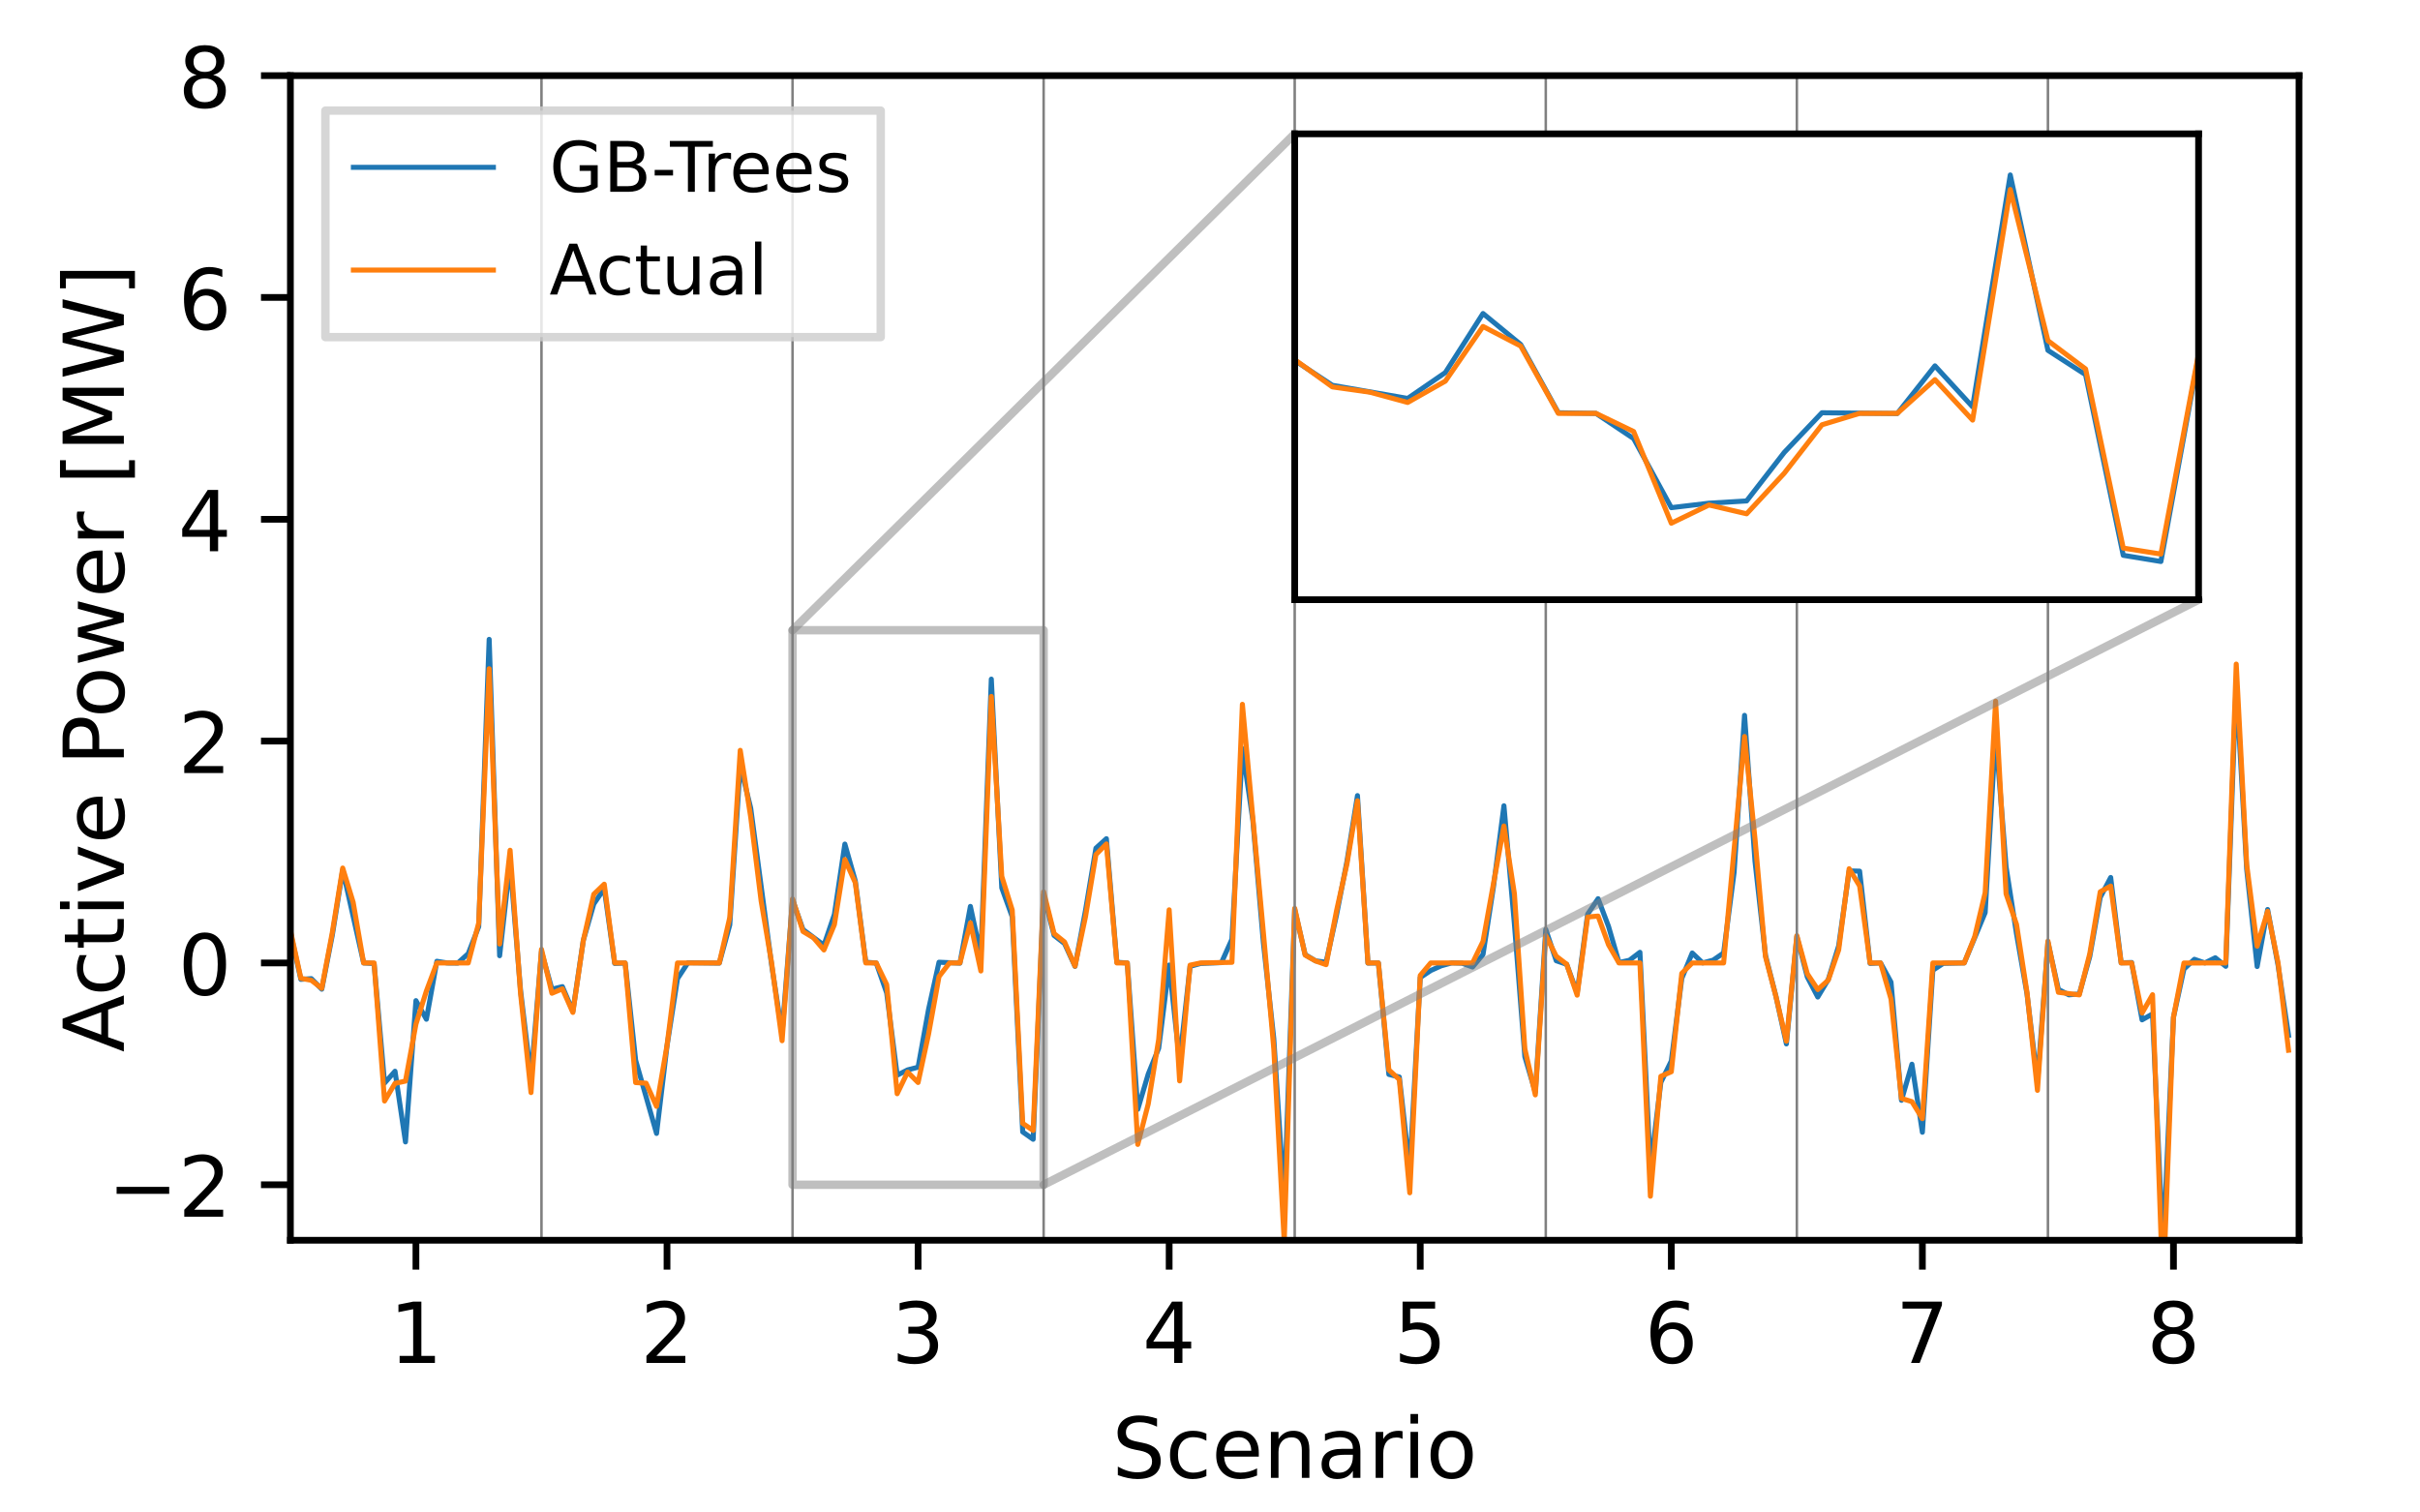 <?xml version="1.0" encoding="utf-8" standalone="no"?>
<!DOCTYPE svg PUBLIC "-//W3C//DTD SVG 1.1//EN"
  "http://www.w3.org/Graphics/SVG/1.1/DTD/svg11.dtd">
<!-- Created with matplotlib (https://matplotlib.org/) -->
<svg height="180pt" version="1.1" viewBox="0 0 288 180" width="288pt" xmlns="http://www.w3.org/2000/svg" xmlns:xlink="http://www.w3.org/1999/xlink">
 <defs>
  <style type="text/css">*{stroke-linecap:butt;stroke-linejoin:round;}</style>
 </defs>
 <g id="figure_1">
  <g id="patch_1">
   <path d="M 0 180 
L 288 180 
L 288 0 
L 0 0 
z
" style="fill:#ffffff;"/>
  </g>
  <g id="axes_1">
   <g id="patch_2">
    <path d="M 34.56 147.6 
L 273.6 147.6 
L 273.6 9 
L 34.56 9 
z
" style="fill:#ffffff;"/>
   </g>
   <g id="matplotlib.axis_1">
    <g id="xtick_1">
     <g id="line2d_1">
      <defs>
       <path d="M 0 0 
L 0 3.5 
" id="m80e295fca6" style="stroke:#000000;stroke-width:0.8;"/>
      </defs>
      <g>
       <use style="stroke:#000000;stroke-width:0.8;" x="49.5" xlink:href="#m80e295fca6" y="147.6"/>
      </g>
     </g>
     <g id="text_1">
      <!-- 1 -->
      <g transform="translate(46.319 162.198)scale(0.1 -0.1)">
       <defs>
        <path d="M 12.406 8.297 
L 28.516 8.297 
L 28.516 63.922 
L 10.984 60.406 
L 10.984 69.391 
L 28.422 72.906 
L 38.281 72.906 
L 38.281 8.297 
L 54.391 8.297 
L 54.391 0 
L 12.406 0 
z
" id="DejaVuSans-49"/>
       </defs>
       <use xlink:href="#DejaVuSans-49"/>
      </g>
     </g>
    </g>
    <g id="xtick_2">
     <g id="line2d_2">
      <g>
       <use style="stroke:#000000;stroke-width:0.8;" x="79.38" xlink:href="#m80e295fca6" y="147.6"/>
      </g>
     </g>
     <g id="text_2">
      <!-- 2 -->
      <g transform="translate(76.199 162.198)scale(0.1 -0.1)">
       <defs>
        <path d="M 19.188 8.297 
L 53.609 8.297 
L 53.609 0 
L 7.328 0 
L 7.328 8.297 
Q 12.938 14.109 22.625 23.891 
Q 32.328 33.688 34.812 36.531 
Q 39.547 41.844 41.422 45.531 
Q 43.312 49.219 43.312 52.781 
Q 43.312 58.594 39.234 62.25 
Q 35.156 65.922 28.609 65.922 
Q 23.969 65.922 18.812 64.312 
Q 13.672 62.703 7.812 59.422 
L 7.812 69.391 
Q 13.766 71.781 18.938 73 
Q 24.125 74.219 28.422 74.219 
Q 39.75 74.219 46.484 68.547 
Q 53.219 62.891 53.219 53.422 
Q 53.219 48.922 51.531 44.891 
Q 49.859 40.875 45.406 35.406 
Q 44.188 33.984 37.641 27.219 
Q 31.109 20.453 19.188 8.297 
z
" id="DejaVuSans-50"/>
       </defs>
       <use xlink:href="#DejaVuSans-50"/>
      </g>
     </g>
    </g>
    <g id="xtick_3">
     <g id="line2d_3">
      <g>
       <use style="stroke:#000000;stroke-width:0.8;" x="109.26" xlink:href="#m80e295fca6" y="147.6"/>
      </g>
     </g>
     <g id="text_3">
      <!-- 3 -->
      <g transform="translate(106.079 162.198)scale(0.1 -0.1)">
       <defs>
        <path d="M 40.578 39.312 
Q 47.656 37.797 51.625 33 
Q 55.609 28.219 55.609 21.188 
Q 55.609 10.406 48.188 4.484 
Q 40.766 -1.422 27.094 -1.422 
Q 22.516 -1.422 17.656 -0.516 
Q 12.797 0.391 7.625 2.203 
L 7.625 11.719 
Q 11.719 9.328 16.594 8.109 
Q 21.484 6.891 26.812 6.891 
Q 36.078 6.891 40.938 10.547 
Q 45.797 14.203 45.797 21.188 
Q 45.797 27.641 41.281 31.266 
Q 36.766 34.906 28.719 34.906 
L 20.219 34.906 
L 20.219 43.016 
L 29.109 43.016 
Q 36.375 43.016 40.234 45.922 
Q 44.094 48.828 44.094 54.297 
Q 44.094 59.906 40.109 62.906 
Q 36.141 65.922 28.719 65.922 
Q 24.656 65.922 20.016 65.031 
Q 15.375 64.156 9.812 62.312 
L 9.812 71.094 
Q 15.438 72.656 20.344 73.438 
Q 25.25 74.219 29.594 74.219 
Q 40.828 74.219 47.359 69.109 
Q 53.906 64.016 53.906 55.328 
Q 53.906 49.266 50.438 45.094 
Q 46.969 40.922 40.578 39.312 
z
" id="DejaVuSans-51"/>
       </defs>
       <use xlink:href="#DejaVuSans-51"/>
      </g>
     </g>
    </g>
    <g id="xtick_4">
     <g id="line2d_4">
      <g>
       <use style="stroke:#000000;stroke-width:0.8;" x="139.14" xlink:href="#m80e295fca6" y="147.6"/>
      </g>
     </g>
     <g id="text_4">
      <!-- 4 -->
      <g transform="translate(135.959 162.198)scale(0.1 -0.1)">
       <defs>
        <path d="M 37.797 64.312 
L 12.891 25.391 
L 37.797 25.391 
z
M 35.203 72.906 
L 47.609 72.906 
L 47.609 25.391 
L 58.016 25.391 
L 58.016 17.188 
L 47.609 17.188 
L 47.609 0 
L 37.797 0 
L 37.797 17.188 
L 4.891 17.188 
L 4.891 26.703 
z
" id="DejaVuSans-52"/>
       </defs>
       <use xlink:href="#DejaVuSans-52"/>
      </g>
     </g>
    </g>
    <g id="xtick_5">
     <g id="line2d_5">
      <g>
       <use style="stroke:#000000;stroke-width:0.8;" x="169.02" xlink:href="#m80e295fca6" y="147.6"/>
      </g>
     </g>
     <g id="text_5">
      <!-- 5 -->
      <g transform="translate(165.839 162.198)scale(0.1 -0.1)">
       <defs>
        <path d="M 10.797 72.906 
L 49.516 72.906 
L 49.516 64.594 
L 19.828 64.594 
L 19.828 46.734 
Q 21.969 47.469 24.109 47.828 
Q 26.266 48.188 28.422 48.188 
Q 40.625 48.188 47.75 41.5 
Q 54.891 34.812 54.891 23.391 
Q 54.891 11.625 47.562 5.094 
Q 40.234 -1.422 26.906 -1.422 
Q 22.312 -1.422 17.547 -0.641 
Q 12.797 0.141 7.719 1.703 
L 7.719 11.625 
Q 12.109 9.234 16.797 8.062 
Q 21.484 6.891 26.703 6.891 
Q 35.156 6.891 40.078 11.328 
Q 45.016 15.766 45.016 23.391 
Q 45.016 31 40.078 35.438 
Q 35.156 39.891 26.703 39.891 
Q 22.75 39.891 18.812 39.016 
Q 14.891 38.141 10.797 36.281 
z
" id="DejaVuSans-53"/>
       </defs>
       <use xlink:href="#DejaVuSans-53"/>
      </g>
     </g>
    </g>
    <g id="xtick_6">
     <g id="line2d_6">
      <g>
       <use style="stroke:#000000;stroke-width:0.8;" x="198.9" xlink:href="#m80e295fca6" y="147.6"/>
      </g>
     </g>
     <g id="text_6">
      <!-- 6 -->
      <g transform="translate(195.719 162.198)scale(0.1 -0.1)">
       <defs>
        <path d="M 33.016 40.375 
Q 26.375 40.375 22.484 35.828 
Q 18.609 31.297 18.609 23.391 
Q 18.609 15.531 22.484 10.953 
Q 26.375 6.391 33.016 6.391 
Q 39.656 6.391 43.531 10.953 
Q 47.406 15.531 47.406 23.391 
Q 47.406 31.297 43.531 35.828 
Q 39.656 40.375 33.016 40.375 
z
M 52.594 71.297 
L 52.594 62.312 
Q 48.875 64.062 45.094 64.984 
Q 41.312 65.922 37.594 65.922 
Q 27.828 65.922 22.672 59.328 
Q 17.531 52.734 16.797 39.406 
Q 19.672 43.656 24.016 45.922 
Q 28.375 48.188 33.594 48.188 
Q 44.578 48.188 50.953 41.516 
Q 57.328 34.859 57.328 23.391 
Q 57.328 12.156 50.688 5.359 
Q 44.047 -1.422 33.016 -1.422 
Q 20.359 -1.422 13.672 8.266 
Q 6.984 17.969 6.984 36.375 
Q 6.984 53.656 15.188 63.938 
Q 23.391 74.219 37.203 74.219 
Q 40.922 74.219 44.703 73.484 
Q 48.484 72.75 52.594 71.297 
z
" id="DejaVuSans-54"/>
       </defs>
       <use xlink:href="#DejaVuSans-54"/>
      </g>
     </g>
    </g>
    <g id="xtick_7">
     <g id="line2d_7">
      <g>
       <use style="stroke:#000000;stroke-width:0.8;" x="228.78" xlink:href="#m80e295fca6" y="147.6"/>
      </g>
     </g>
     <g id="text_7">
      <!-- 7 -->
      <g transform="translate(225.599 162.198)scale(0.1 -0.1)">
       <defs>
        <path d="M 8.203 72.906 
L 55.078 72.906 
L 55.078 68.703 
L 28.609 0 
L 18.312 0 
L 43.219 64.594 
L 8.203 64.594 
z
" id="DejaVuSans-55"/>
       </defs>
       <use xlink:href="#DejaVuSans-55"/>
      </g>
     </g>
    </g>
    <g id="xtick_8">
     <g id="line2d_8">
      <g>
       <use style="stroke:#000000;stroke-width:0.8;" x="258.66" xlink:href="#m80e295fca6" y="147.6"/>
      </g>
     </g>
     <g id="text_8">
      <!-- 8 -->
      <g transform="translate(255.479 162.198)scale(0.1 -0.1)">
       <defs>
        <path d="M 31.781 34.625 
Q 24.75 34.625 20.719 30.859 
Q 16.703 27.094 16.703 20.516 
Q 16.703 13.922 20.719 10.156 
Q 24.75 6.391 31.781 6.391 
Q 38.812 6.391 42.859 10.172 
Q 46.922 13.969 46.922 20.516 
Q 46.922 27.094 42.891 30.859 
Q 38.875 34.625 31.781 34.625 
z
M 21.922 38.812 
Q 15.578 40.375 12.031 44.719 
Q 8.5 49.078 8.5 55.328 
Q 8.5 64.062 14.719 69.141 
Q 20.953 74.219 31.781 74.219 
Q 42.672 74.219 48.875 69.141 
Q 55.078 64.062 55.078 55.328 
Q 55.078 49.078 51.531 44.719 
Q 48 40.375 41.703 38.812 
Q 48.828 37.156 52.797 32.312 
Q 56.781 27.484 56.781 20.516 
Q 56.781 9.906 50.312 4.234 
Q 43.844 -1.422 31.781 -1.422 
Q 19.734 -1.422 13.25 4.234 
Q 6.781 9.906 6.781 20.516 
Q 6.781 27.484 10.781 32.312 
Q 14.797 37.156 21.922 38.812 
z
M 18.312 54.391 
Q 18.312 48.734 21.844 45.562 
Q 25.391 42.391 31.781 42.391 
Q 38.141 42.391 41.719 45.562 
Q 45.312 48.734 45.312 54.391 
Q 45.312 60.062 41.719 63.234 
Q 38.141 66.406 31.781 66.406 
Q 25.391 66.406 21.844 63.234 
Q 18.312 60.062 18.312 54.391 
z
" id="DejaVuSans-56"/>
       </defs>
       <use xlink:href="#DejaVuSans-56"/>
      </g>
     </g>
    </g>
    <g id="text_9">
     <!-- Scenario -->
     <g transform="translate(132.343 175.877)scale(0.1 -0.1)">
      <defs>
       <path d="M 53.516 70.516 
L 53.516 60.891 
Q 47.906 63.578 42.922 64.891 
Q 37.938 66.219 33.297 66.219 
Q 25.25 66.219 20.875 63.094 
Q 16.5 59.969 16.5 54.203 
Q 16.5 49.359 19.406 46.891 
Q 22.312 44.438 30.422 42.922 
L 36.375 41.703 
Q 47.406 39.594 52.656 34.297 
Q 57.906 29 57.906 20.125 
Q 57.906 9.516 50.797 4.047 
Q 43.703 -1.422 29.984 -1.422 
Q 24.812 -1.422 18.969 -0.25 
Q 13.141 0.922 6.891 3.219 
L 6.891 13.375 
Q 12.891 10.016 18.656 8.297 
Q 24.422 6.594 29.984 6.594 
Q 38.422 6.594 43.016 9.906 
Q 47.609 13.234 47.609 19.391 
Q 47.609 24.75 44.312 27.781 
Q 41.016 30.812 33.5 32.328 
L 27.484 33.5 
Q 16.453 35.688 11.516 40.375 
Q 6.594 45.062 6.594 53.422 
Q 6.594 63.094 13.406 68.656 
Q 20.219 74.219 32.172 74.219 
Q 37.312 74.219 42.625 73.281 
Q 47.953 72.359 53.516 70.516 
z
" id="DejaVuSans-83"/>
       <path d="M 48.781 52.594 
L 48.781 44.188 
Q 44.969 46.297 41.141 47.344 
Q 37.312 48.391 33.406 48.391 
Q 24.656 48.391 19.812 42.844 
Q 14.984 37.312 14.984 27.297 
Q 14.984 17.281 19.812 11.734 
Q 24.656 6.203 33.406 6.203 
Q 37.312 6.203 41.141 7.25 
Q 44.969 8.297 48.781 10.406 
L 48.781 2.094 
Q 45.016 0.344 40.984 -0.531 
Q 36.969 -1.422 32.422 -1.422 
Q 20.062 -1.422 12.781 6.344 
Q 5.516 14.109 5.516 27.297 
Q 5.516 40.672 12.859 48.328 
Q 20.219 56 33.016 56 
Q 37.156 56 41.109 55.141 
Q 45.062 54.297 48.781 52.594 
z
" id="DejaVuSans-99"/>
       <path d="M 56.203 29.594 
L 56.203 25.203 
L 14.891 25.203 
Q 15.484 15.922 20.484 11.062 
Q 25.484 6.203 34.422 6.203 
Q 39.594 6.203 44.453 7.469 
Q 49.312 8.734 54.109 11.281 
L 54.109 2.781 
Q 49.266 0.734 44.188 -0.344 
Q 39.109 -1.422 33.891 -1.422 
Q 20.797 -1.422 13.156 6.188 
Q 5.516 13.812 5.516 26.812 
Q 5.516 40.234 12.766 48.109 
Q 20.016 56 32.328 56 
Q 43.359 56 49.781 48.891 
Q 56.203 41.797 56.203 29.594 
z
M 47.219 32.234 
Q 47.125 39.594 43.094 43.984 
Q 39.062 48.391 32.422 48.391 
Q 24.906 48.391 20.391 44.141 
Q 15.875 39.891 15.188 32.172 
z
" id="DejaVuSans-101"/>
       <path d="M 54.891 33.016 
L 54.891 0 
L 45.906 0 
L 45.906 32.719 
Q 45.906 40.484 42.875 44.328 
Q 39.844 48.188 33.797 48.188 
Q 26.516 48.188 22.312 43.547 
Q 18.109 38.922 18.109 30.906 
L 18.109 0 
L 9.078 0 
L 9.078 54.688 
L 18.109 54.688 
L 18.109 46.188 
Q 21.344 51.125 25.703 53.562 
Q 30.078 56 35.797 56 
Q 45.219 56 50.047 50.172 
Q 54.891 44.344 54.891 33.016 
z
" id="DejaVuSans-110"/>
       <path d="M 34.281 27.484 
Q 23.391 27.484 19.188 25 
Q 14.984 22.516 14.984 16.5 
Q 14.984 11.719 18.141 8.906 
Q 21.297 6.109 26.703 6.109 
Q 34.188 6.109 38.703 11.406 
Q 43.219 16.703 43.219 25.484 
L 43.219 27.484 
z
M 52.203 31.203 
L 52.203 0 
L 43.219 0 
L 43.219 8.297 
Q 40.141 3.328 35.547 0.953 
Q 30.953 -1.422 24.312 -1.422 
Q 15.922 -1.422 10.953 3.297 
Q 6 8.016 6 15.922 
Q 6 25.141 12.172 29.828 
Q 18.359 34.516 30.609 34.516 
L 43.219 34.516 
L 43.219 35.406 
Q 43.219 41.609 39.141 45 
Q 35.062 48.391 27.688 48.391 
Q 23 48.391 18.547 47.266 
Q 14.109 46.141 10.016 43.891 
L 10.016 52.203 
Q 14.938 54.109 19.578 55.047 
Q 24.219 56 28.609 56 
Q 40.484 56 46.344 49.844 
Q 52.203 43.703 52.203 31.203 
z
" id="DejaVuSans-97"/>
       <path d="M 41.109 46.297 
Q 39.594 47.172 37.812 47.578 
Q 36.031 48 33.891 48 
Q 26.266 48 22.188 43.047 
Q 18.109 38.094 18.109 28.812 
L 18.109 0 
L 9.078 0 
L 9.078 54.688 
L 18.109 54.688 
L 18.109 46.188 
Q 20.953 51.172 25.484 53.578 
Q 30.031 56 36.531 56 
Q 37.453 56 38.578 55.875 
Q 39.703 55.766 41.062 55.516 
z
" id="DejaVuSans-114"/>
       <path d="M 9.422 54.688 
L 18.406 54.688 
L 18.406 0 
L 9.422 0 
z
M 9.422 75.984 
L 18.406 75.984 
L 18.406 64.594 
L 9.422 64.594 
z
" id="DejaVuSans-105"/>
       <path d="M 30.609 48.391 
Q 23.391 48.391 19.188 42.75 
Q 14.984 37.109 14.984 27.297 
Q 14.984 17.484 19.156 11.844 
Q 23.344 6.203 30.609 6.203 
Q 37.797 6.203 41.984 11.859 
Q 46.188 17.531 46.188 27.297 
Q 46.188 37.016 41.984 42.703 
Q 37.797 48.391 30.609 48.391 
z
M 30.609 56 
Q 42.328 56 49.016 48.375 
Q 55.719 40.766 55.719 27.297 
Q 55.719 13.875 49.016 6.219 
Q 42.328 -1.422 30.609 -1.422 
Q 18.844 -1.422 12.172 6.219 
Q 5.516 13.875 5.516 27.297 
Q 5.516 40.766 12.172 48.375 
Q 18.844 56 30.609 56 
z
" id="DejaVuSans-111"/>
      </defs>
      <use xlink:href="#DejaVuSans-83"/>
      <use x="63.477" xlink:href="#DejaVuSans-99"/>
      <use x="118.457" xlink:href="#DejaVuSans-101"/>
      <use x="179.98" xlink:href="#DejaVuSans-110"/>
      <use x="243.359" xlink:href="#DejaVuSans-97"/>
      <use x="304.639" xlink:href="#DejaVuSans-114"/>
      <use x="345.752" xlink:href="#DejaVuSans-105"/>
      <use x="373.535" xlink:href="#DejaVuSans-111"/>
     </g>
    </g>
   </g>
   <g id="matplotlib.axis_2">
    <g id="ytick_1">
     <g id="line2d_9">
      <defs>
       <path d="M 0 0 
L -3.5 0 
" id="m4729c46509" style="stroke:#000000;stroke-width:0.8;"/>
      </defs>
      <g>
       <use style="stroke:#000000;stroke-width:0.8;" x="34.56" xlink:href="#m4729c46509" y="141"/>
      </g>
     </g>
     <g id="text_10">
      <!-- −2 -->
      <g transform="translate(12.818 144.799)scale(0.1 -0.1)">
       <defs>
        <path d="M 10.594 35.5 
L 73.188 35.5 
L 73.188 27.203 
L 10.594 27.203 
z
" id="DejaVuSans-8722"/>
       </defs>
       <use xlink:href="#DejaVuSans-8722"/>
       <use x="83.789" xlink:href="#DejaVuSans-50"/>
      </g>
     </g>
    </g>
    <g id="ytick_2">
     <g id="line2d_10">
      <g>
       <use style="stroke:#000000;stroke-width:0.8;" x="34.56" xlink:href="#m4729c46509" y="114.6"/>
      </g>
     </g>
     <g id="text_11">
      <!-- 0 -->
      <g transform="translate(21.198 118.399)scale(0.1 -0.1)">
       <defs>
        <path d="M 31.781 66.406 
Q 24.172 66.406 20.328 58.906 
Q 16.5 51.422 16.5 36.375 
Q 16.5 21.391 20.328 13.891 
Q 24.172 6.391 31.781 6.391 
Q 39.453 6.391 43.281 13.891 
Q 47.125 21.391 47.125 36.375 
Q 47.125 51.422 43.281 58.906 
Q 39.453 66.406 31.781 66.406 
z
M 31.781 74.219 
Q 44.047 74.219 50.516 64.516 
Q 56.984 54.828 56.984 36.375 
Q 56.984 17.969 50.516 8.266 
Q 44.047 -1.422 31.781 -1.422 
Q 19.531 -1.422 13.062 8.266 
Q 6.594 17.969 6.594 36.375 
Q 6.594 54.828 13.062 64.516 
Q 19.531 74.219 31.781 74.219 
z
" id="DejaVuSans-48"/>
       </defs>
       <use xlink:href="#DejaVuSans-48"/>
      </g>
     </g>
    </g>
    <g id="ytick_3">
     <g id="line2d_11">
      <g>
       <use style="stroke:#000000;stroke-width:0.8;" x="34.56" xlink:href="#m4729c46509" y="88.2"/>
      </g>
     </g>
     <g id="text_12">
      <!-- 2 -->
      <g transform="translate(21.198 91.999)scale(0.1 -0.1)">
       <use xlink:href="#DejaVuSans-50"/>
      </g>
     </g>
    </g>
    <g id="ytick_4">
     <g id="line2d_12">
      <g>
       <use style="stroke:#000000;stroke-width:0.8;" x="34.56" xlink:href="#m4729c46509" y="61.8"/>
      </g>
     </g>
     <g id="text_13">
      <!-- 4 -->
      <g transform="translate(21.198 65.599)scale(0.1 -0.1)">
       <use xlink:href="#DejaVuSans-52"/>
      </g>
     </g>
    </g>
    <g id="ytick_5">
     <g id="line2d_13">
      <g>
       <use style="stroke:#000000;stroke-width:0.8;" x="34.56" xlink:href="#m4729c46509" y="35.4"/>
      </g>
     </g>
     <g id="text_14">
      <!-- 6 -->
      <g transform="translate(21.198 39.199)scale(0.1 -0.1)">
       <use xlink:href="#DejaVuSans-54"/>
      </g>
     </g>
    </g>
    <g id="ytick_6">
     <g id="line2d_14">
      <g>
       <use style="stroke:#000000;stroke-width:0.8;" x="34.56" xlink:href="#m4729c46509" y="9"/>
      </g>
     </g>
     <g id="text_15">
      <!-- 8 -->
      <g transform="translate(21.198 12.799)scale(0.1 -0.1)">
       <use xlink:href="#DejaVuSans-56"/>
      </g>
     </g>
    </g>
    <g id="text_16">
     <!-- Active Power [MW] -->
     <g transform="translate(14.738 125.219)rotate(-90)scale(0.1 -0.1)">
      <defs>
       <path d="M 34.188 63.188 
L 20.797 26.906 
L 47.609 26.906 
z
M 28.609 72.906 
L 39.797 72.906 
L 67.578 0 
L 57.328 0 
L 50.688 18.703 
L 17.828 18.703 
L 11.188 0 
L 0.781 0 
z
" id="DejaVuSans-65"/>
       <path d="M 18.312 70.219 
L 18.312 54.688 
L 36.812 54.688 
L 36.812 47.703 
L 18.312 47.703 
L 18.312 18.016 
Q 18.312 11.328 20.141 9.422 
Q 21.969 7.516 27.594 7.516 
L 36.812 7.516 
L 36.812 0 
L 27.594 0 
Q 17.188 0 13.234 3.875 
Q 9.281 7.766 9.281 18.016 
L 9.281 47.703 
L 2.688 47.703 
L 2.688 54.688 
L 9.281 54.688 
L 9.281 70.219 
z
" id="DejaVuSans-116"/>
       <path d="M 2.984 54.688 
L 12.5 54.688 
L 29.594 8.797 
L 46.688 54.688 
L 56.203 54.688 
L 35.688 0 
L 23.484 0 
z
" id="DejaVuSans-118"/>
       <path id="DejaVuSans-32"/>
       <path d="M 19.672 64.797 
L 19.672 37.406 
L 32.078 37.406 
Q 38.969 37.406 42.719 40.969 
Q 46.484 44.531 46.484 51.125 
Q 46.484 57.672 42.719 61.234 
Q 38.969 64.797 32.078 64.797 
z
M 9.812 72.906 
L 32.078 72.906 
Q 44.344 72.906 50.609 67.359 
Q 56.891 61.812 56.891 51.125 
Q 56.891 40.328 50.609 34.812 
Q 44.344 29.297 32.078 29.297 
L 19.672 29.297 
L 19.672 0 
L 9.812 0 
z
" id="DejaVuSans-80"/>
       <path d="M 4.203 54.688 
L 13.188 54.688 
L 24.422 12.016 
L 35.594 54.688 
L 46.188 54.688 
L 57.422 12.016 
L 68.609 54.688 
L 77.594 54.688 
L 63.281 0 
L 52.688 0 
L 40.922 44.828 
L 29.109 0 
L 18.5 0 
z
" id="DejaVuSans-119"/>
       <path d="M 8.594 75.984 
L 29.297 75.984 
L 29.297 69 
L 17.578 69 
L 17.578 -6.203 
L 29.297 -6.203 
L 29.297 -13.188 
L 8.594 -13.188 
z
" id="DejaVuSans-91"/>
       <path d="M 9.812 72.906 
L 24.516 72.906 
L 43.109 23.297 
L 61.812 72.906 
L 76.516 72.906 
L 76.516 0 
L 66.891 0 
L 66.891 64.016 
L 48.094 14.016 
L 38.188 14.016 
L 19.391 64.016 
L 19.391 0 
L 9.812 0 
z
" id="DejaVuSans-77"/>
       <path d="M 3.328 72.906 
L 13.281 72.906 
L 28.609 11.281 
L 43.891 72.906 
L 54.984 72.906 
L 70.312 11.281 
L 85.594 72.906 
L 95.609 72.906 
L 77.297 0 
L 64.891 0 
L 49.516 63.281 
L 33.984 0 
L 21.578 0 
z
" id="DejaVuSans-87"/>
       <path d="M 30.422 75.984 
L 30.422 -13.188 
L 9.719 -13.188 
L 9.719 -6.203 
L 21.391 -6.203 
L 21.391 69 
L 9.719 69 
L 9.719 75.984 
z
" id="DejaVuSans-93"/>
      </defs>
      <use xlink:href="#DejaVuSans-65"/>
      <use x="66.658" xlink:href="#DejaVuSans-99"/>
      <use x="121.639" xlink:href="#DejaVuSans-116"/>
      <use x="160.848" xlink:href="#DejaVuSans-105"/>
      <use x="188.631" xlink:href="#DejaVuSans-118"/>
      <use x="247.811" xlink:href="#DejaVuSans-101"/>
      <use x="309.334" xlink:href="#DejaVuSans-32"/>
      <use x="341.121" xlink:href="#DejaVuSans-80"/>
      <use x="397.799" xlink:href="#DejaVuSans-111"/>
      <use x="458.98" xlink:href="#DejaVuSans-119"/>
      <use x="540.768" xlink:href="#DejaVuSans-101"/>
      <use x="602.291" xlink:href="#DejaVuSans-114"/>
      <use x="643.404" xlink:href="#DejaVuSans-32"/>
      <use x="675.191" xlink:href="#DejaVuSans-91"/>
      <use x="714.205" xlink:href="#DejaVuSans-77"/>
      <use x="800.484" xlink:href="#DejaVuSans-87"/>
      <use x="899.361" xlink:href="#DejaVuSans-93"/>
     </g>
    </g>
   </g>
   <g id="line2d_15">
    <path clip-path="url(#pe4342b0545)" d="M 34.56 110.946 
L 35.805 116.552 
L 37.05 116.467 
L 38.295 117.723 
L 39.54 111.332 
L 40.785 103.537 
L 43.275 114.599 
L 44.52 114.668 
L 45.765 128.899 
L 47.01 127.487 
L 48.255 135.9 
L 49.5 119.087 
L 50.745 121.3 
L 51.99 114.401 
L 53.235 114.603 
L 54.48 114.615 
L 55.725 113.492 
L 56.97 110.276 
L 58.215 76.09 
L 59.46 113.74 
L 60.705 102.67 
L 61.95 117.882 
L 63.195 128.297 
L 64.44 113.252 
L 65.685 117.726 
L 66.93 117.419 
L 68.175 120.356 
L 69.42 111.907 
L 70.665 107.583 
L 71.91 105.748 
L 73.155 114.656 
L 74.4 114.61 
L 75.645 126.178 
L 78.135 134.889 
L 79.38 124.47 
L 80.625 116.475 
L 81.87 114.574 
L 85.605 114.619 
L 86.85 110.066 
L 88.095 91.049 
L 89.34 96.178 
L 91.83 114.833 
L 93.075 123 
L 94.32 107.095 
L 95.565 110.625 
L 98.055 112.486 
L 99.3 108.821 
L 100.545 100.453 
L 101.79 104.839 
L 103.035 114.513 
L 104.28 114.607 
L 105.525 118.172 
L 106.77 127.96 
L 108.015 127.327 
L 109.26 127.007 
L 110.505 120.127 
L 111.75 114.513 
L 114.24 114.624 
L 115.485 107.87 
L 116.73 113.675 
L 117.975 80.824 
L 119.22 105.669 
L 120.465 109.117 
L 121.71 134.709 
L 122.955 135.587 
L 124.2 106.491 
L 125.445 111.322 
L 126.69 112.291 
L 127.935 115.006 
L 129.18 108.379 
L 130.425 100.94 
L 131.67 99.812 
L 132.915 114.519 
L 134.16 114.606 
L 135.405 132.017 
L 136.65 127.82 
L 137.895 124.748 
L 139.14 114.846 
L 140.385 126.329 
L 141.63 115.006 
L 142.875 114.662 
L 145.365 114.559 
L 146.61 111.776 
L 147.855 89.097 
L 149.1 97.62 
L 150.345 112.106 
L 151.59 123.612 
L 152.835 143.034 
L 154.08 108.239 
L 155.325 113.61 
L 156.57 114.352 
L 157.815 114.512 
L 159.06 108.869 
L 160.305 102.476 
L 161.55 94.683 
L 162.795 114.615 
L 164.04 114.6 
L 165.285 127.864 
L 166.53 128.174 
L 167.775 139.294 
L 169.02 116.336 
L 170.265 115.503 
L 171.51 114.942 
L 172.755 114.597 
L 174 114.631 
L 175.245 115.085 
L 176.49 113.594 
L 177.735 105.53 
L 178.98 95.895 
L 180.225 109.934 
L 181.47 125.764 
L 182.715 129.976 
L 183.96 110.618 
L 185.205 114.336 
L 186.45 114.763 
L 187.695 118.176 
L 188.94 108.802 
L 190.185 106.953 
L 191.43 110.259 
L 192.675 114.553 
L 193.92 114.279 
L 195.165 113.332 
L 196.41 139.093 
L 197.655 128.812 
L 198.9 126.265 
L 200.145 116.447 
L 201.39 113.415 
L 202.635 114.597 
L 203.88 114.266 
L 205.125 113.409 
L 206.37 103.833 
L 207.615 85.134 
L 208.86 102.494 
L 210.105 113.676 
L 211.35 118.566 
L 212.595 124.235 
L 213.84 111.462 
L 215.085 116.276 
L 216.33 118.655 
L 217.575 116.58 
L 218.82 112.55 
L 220.065 103.645 
L 221.31 103.677 
L 222.555 114.655 
L 223.8 114.596 
L 225.045 116.881 
L 226.29 130.946 
L 227.535 126.653 
L 228.78 134.748 
L 230.025 115.468 
L 231.27 114.648 
L 233.76 114.595 
L 236.25 108.611 
L 237.495 87.243 
L 238.74 103.155 
L 239.985 111.148 
L 241.23 118.277 
L 242.475 128.75 
L 243.72 112.14 
L 244.965 117.746 
L 246.21 118.394 
L 247.455 118.292 
L 248.7 113.839 
L 249.945 106.8 
L 251.19 104.429 
L 252.435 114.586 
L 253.68 114.549 
L 254.925 121.371 
L 256.17 120.666 
L 257.415 148.714 
L 258.66 121.073 
L 259.905 115.327 
L 261.15 114.166 
L 262.395 114.597 
L 263.64 113.983 
L 264.885 114.999 
L 266.13 81.244 
L 267.375 103.45 
L 268.62 115.025 
L 269.865 108.24 
L 271.11 114.884 
L 272.355 123.215 
L 272.355 123.215 
" style="fill:none;stroke:#1f77b4;stroke-linecap:square;stroke-width:0.6;"/>
   </g>
   <g id="line2d_16">
    <path clip-path="url(#pe4342b0545)" d="M 34.56 110.733 
L 35.805 116.427 
L 37.05 116.663 
L 38.295 117.618 
L 39.54 111.008 
L 40.785 103.306 
L 42.03 107.386 
L 43.275 114.6 
L 44.52 114.6 
L 45.765 131.03 
L 47.01 128.93 
L 48.255 128.661 
L 49.5 121.883 
L 50.745 117.935 
L 51.99 114.6 
L 55.725 114.6 
L 56.97 109.84 
L 58.215 79.59 
L 59.46 112.343 
L 60.705 101.188 
L 61.95 118.231 
L 63.195 130.027 
L 64.44 112.979 
L 65.685 118.205 
L 66.93 117.682 
L 68.175 120.489 
L 69.42 111.932 
L 70.665 106.424 
L 71.91 105.228 
L 73.155 114.6 
L 74.4 114.6 
L 75.645 128.835 
L 76.89 128.912 
L 78.135 131.668 
L 79.38 124.425 
L 80.625 114.6 
L 85.605 114.6 
L 86.85 109.186 
L 88.095 89.298 
L 89.34 97.227 
L 90.585 107.249 
L 91.83 114.605 
L 93.075 123.856 
L 94.32 106.983 
L 95.565 110.851 
L 96.81 111.6 
L 98.055 113.055 
L 99.3 110.033 
L 100.545 102.29 
L 101.79 105.057 
L 103.035 114.6 
L 104.28 114.6 
L 105.525 117.173 
L 106.77 130.163 
L 108.015 127.582 
L 109.26 128.828 
L 110.505 123.075 
L 111.75 116.218 
L 112.995 114.6 
L 114.24 114.6 
L 115.485 109.82 
L 116.73 115.556 
L 117.975 82.886 
L 119.22 104.299 
L 120.465 108.308 
L 121.71 133.689 
L 122.955 134.533 
L 124.2 106.142 
L 125.445 111.101 
L 126.69 112.103 
L 127.935 114.98 
L 129.18 109.112 
L 130.425 101.699 
L 131.67 100.438 
L 132.915 114.6 
L 134.16 114.6 
L 135.405 136.196 
L 136.65 131.377 
L 137.895 123.691 
L 139.14 108.277 
L 140.385 128.635 
L 141.63 114.864 
L 142.875 114.6 
L 146.61 114.525 
L 147.855 83.821 
L 150.345 110.902 
L 151.59 124.779 
L 152.835 147.75 
L 154.08 108.096 
L 155.325 113.667 
L 156.57 114.365 
L 157.815 114.804 
L 159.06 108.381 
L 160.305 102.775 
L 161.55 95.3 
L 162.795 114.6 
L 164.04 114.6 
L 165.285 127.328 
L 166.53 128.465 
L 167.775 141.956 
L 169.02 116.09 
L 170.265 114.601 
L 175.245 114.6 
L 176.49 112.037 
L 178.98 98.302 
L 180.225 106.356 
L 181.47 124.819 
L 182.715 130.302 
L 183.96 111.326 
L 185.205 113.799 
L 186.45 114.754 
L 187.695 118.434 
L 188.94 109.132 
L 190.185 109.021 
L 191.43 112.438 
L 192.675 114.6 
L 195.165 114.6 
L 196.41 142.361 
L 197.655 128.091 
L 198.9 127.547 
L 200.145 115.841 
L 201.39 114.6 
L 205.125 114.6 
L 207.615 87.653 
L 208.86 99.845 
L 210.105 113.846 
L 211.35 118.588 
L 212.595 123.909 
L 213.84 111.35 
L 215.085 115.889 
L 216.33 117.766 
L 217.575 116.65 
L 218.82 113.044 
L 220.065 103.385 
L 221.31 105.435 
L 222.555 114.6 
L 223.8 114.6 
L 225.045 118.885 
L 226.29 130.719 
L 227.535 131.106 
L 228.78 133.13 
L 230.025 114.6 
L 233.76 114.6 
L 235.005 111.478 
L 236.25 106.235 
L 237.495 83.453 
L 238.74 106.376 
L 239.985 110.019 
L 241.23 118.119 
L 242.475 129.763 
L 243.72 111.995 
L 244.965 118.092 
L 247.455 118.399 
L 248.7 113.502 
L 249.945 106.133 
L 251.19 105.451 
L 252.435 114.6 
L 253.68 114.6 
L 254.925 120.558 
L 256.17 118.378 
L 257.415 153.837 
L 258.66 121.059 
L 259.905 114.607 
L 264.885 114.6 
L 266.13 79.034 
L 267.375 102.873 
L 268.62 112.601 
L 269.865 108.452 
L 271.11 114.601 
L 272.355 124.989 
L 272.355 124.989 
" style="fill:none;stroke:#ff7f0e;stroke-linecap:square;stroke-width:0.6;"/>
   </g>
   <g id="line2d_17">
    <path clip-path="url(#pe4342b0545)" d="M 34.56 147.6 
L 34.56 9 
" style="fill:none;stroke:#808080;stroke-linecap:square;stroke-width:0.3;"/>
   </g>
   <g id="line2d_18">
    <path clip-path="url(#pe4342b0545)" d="M 64.44 147.6 
L 64.44 9 
" style="fill:none;stroke:#808080;stroke-linecap:square;stroke-width:0.3;"/>
   </g>
   <g id="line2d_19">
    <path clip-path="url(#pe4342b0545)" d="M 94.32 147.6 
L 94.32 9 
" style="fill:none;stroke:#808080;stroke-linecap:square;stroke-width:0.3;"/>
   </g>
   <g id="line2d_20">
    <path clip-path="url(#pe4342b0545)" d="M 124.2 147.6 
L 124.2 9 
" style="fill:none;stroke:#808080;stroke-linecap:square;stroke-width:0.3;"/>
   </g>
   <g id="line2d_21">
    <path clip-path="url(#pe4342b0545)" d="M 154.08 147.6 
L 154.08 9 
" style="fill:none;stroke:#808080;stroke-linecap:square;stroke-width:0.3;"/>
   </g>
   <g id="line2d_22">
    <path clip-path="url(#pe4342b0545)" d="M 183.96 147.6 
L 183.96 9 
" style="fill:none;stroke:#808080;stroke-linecap:square;stroke-width:0.3;"/>
   </g>
   <g id="line2d_23">
    <path clip-path="url(#pe4342b0545)" d="M 213.84 147.6 
L 213.84 9 
" style="fill:none;stroke:#808080;stroke-linecap:square;stroke-width:0.3;"/>
   </g>
   <g id="line2d_24">
    <path clip-path="url(#pe4342b0545)" d="M 243.72 147.6 
L 243.72 9 
" style="fill:none;stroke:#808080;stroke-linecap:square;stroke-width:0.3;"/>
   </g>
   <g id="line2d_25">
    <path clip-path="url(#pe4342b0545)" d="M 273.6 147.6 
L 273.6 9 
" style="fill:none;stroke:#808080;stroke-linecap:square;stroke-width:0.3;"/>
   </g>
   <g id="patch_3">
    <path d="M 34.56 147.6 
L 34.56 9 
" style="fill:none;stroke:#000000;stroke-linecap:square;stroke-linejoin:miter;stroke-width:0.8;"/>
   </g>
   <g id="patch_4">
    <path d="M 273.6 147.6 
L 273.6 9 
" style="fill:none;stroke:#000000;stroke-linecap:square;stroke-linejoin:miter;stroke-width:0.8;"/>
   </g>
   <g id="patch_5">
    <path d="M 34.56 147.6 
L 273.6 147.6 
" style="fill:none;stroke:#000000;stroke-linecap:square;stroke-linejoin:miter;stroke-width:0.8;"/>
   </g>
   <g id="patch_6">
    <path d="M 34.56 9 
L 273.6 9 
" style="fill:none;stroke:#000000;stroke-linecap:square;stroke-linejoin:miter;stroke-width:0.8;"/>
   </g>
   <g id="patch_7">
    <path clip-path="url(#pe4342b0545)" d="M 94.32 141 
L 124.2 141 
L 124.2 75 
L 94.32 75 
z
" style="fill:none;opacity:0.5;stroke:#808080;stroke-linejoin:miter;"/>
   </g>
   <g id="patch_8">
    <path d="M 154.08 15.93 
Q 124.2 45.465 94.32 75 
" style="fill:none;opacity:0.5;stroke:#808080;stroke-linecap:round;"/>
   </g>
   <g id="patch_9">
    <path d="M 261.648 71.37 
Q 192.924 106.185 124.2 141 
" style="fill:none;opacity:0.5;stroke:#808080;stroke-linecap:round;"/>
   </g>
   <g id="axes_2">
    <g id="patch_10">
     <path d="M 154.08 71.37 
L 261.648 71.37 
L 261.648 15.93 
L 154.08 15.93 
z
" style="fill:#ffffff;"/>
    </g>
    <g id="matplotlib.axis_3"/>
    <g id="matplotlib.axis_4"/>
    <g id="line2d_26">
     <path clip-path="url(#pe522068f19)" d="M -1 52.508 
L 1.692 49.027 
L 6.174 49.196 
L 10.656 49.207 
L 15.138 48.263 
L 19.62 45.562 
L 24.102 16.846 
L 28.584 48.472 
L 33.066 39.173 
L 37.548 51.951 
L 42.03 60.699 
L 46.512 48.062 
L 50.994 51.82 
L 55.476 51.562 
L 59.958 54.029 
L 64.44 46.932 
L 68.922 43.3 
L 73.404 41.758 
L 77.886 49.241 
L 82.368 49.202 
L 86.85 58.92 
L 91.332 62.741 
L 95.814 66.237 
L 100.296 57.485 
L 104.778 50.769 
L 109.26 49.172 
L 122.706 49.21 
L 127.188 45.385 
L 131.67 29.412 
L 136.152 33.72 
L 140.634 41.789 
L 145.116 49.39 
L 149.598 56.25 
L 154.08 42.89 
L 158.562 45.855 
L 167.526 47.418 
L 172.008 44.34 
L 176.49 37.31 
L 180.972 40.994 
L 185.454 49.121 
L 189.936 49.2 
L 194.418 52.194 
L 198.9 60.416 
L 203.382 59.885 
L 207.864 59.616 
L 212.346 53.837 
L 216.828 49.121 
L 225.792 49.214 
L 230.274 43.541 
L 234.756 48.417 
L 239.238 20.822 
L 243.72 41.692 
L 248.202 44.588 
L 252.684 66.086 
L 257.166 66.823 
L 261.648 42.383 
L 266.13 46.441 
L 270.612 47.254 
L 275.094 49.535 
L 279.576 43.968 
L 284.058 37.72 
L 288.54 36.772 
L 289 38.04 
L 289 38.04 
" style="fill:none;stroke:#1f77b4;stroke-linecap:square;stroke-width:0.6;"/>
    </g>
    <g id="line2d_27">
     <path clip-path="url(#pe522068f19)" d="M -1 50.877 
L 1.692 49.194 
L 15.138 49.194 
L 19.62 45.195 
L 24.102 19.786 
L 28.584 47.298 
L 33.066 37.928 
L 37.548 52.244 
L 42.03 62.153 
L 46.512 47.832 
L 50.994 52.222 
L 55.476 51.783 
L 59.958 54.141 
L 64.44 46.953 
L 68.922 42.326 
L 73.404 41.322 
L 77.886 49.194 
L 82.368 49.194 
L 86.85 61.151 
L 91.332 61.216 
L 95.814 63.531 
L 100.296 57.447 
L 104.778 49.194 
L 122.706 49.194 
L 127.188 44.647 
L 131.67 27.94 
L 136.152 34.6 
L 140.634 43.019 
L 145.116 49.198 
L 149.598 56.969 
L 154.08 42.796 
L 158.562 46.045 
L 163.044 46.674 
L 167.526 47.896 
L 172.008 45.358 
L 176.49 38.853 
L 180.972 41.178 
L 185.454 49.194 
L 189.936 49.194 
L 194.418 51.356 
L 198.9 62.267 
L 203.382 60.099 
L 207.864 61.146 
L 212.346 56.313 
L 216.828 50.554 
L 221.31 49.194 
L 225.792 49.194 
L 230.274 45.179 
L 234.756 49.997 
L 239.238 22.554 
L 243.72 40.541 
L 248.202 43.909 
L 252.684 65.229 
L 257.166 65.937 
L 261.648 42.089 
L 266.13 46.254 
L 270.612 47.096 
L 275.094 49.513 
L 279.576 44.584 
L 284.058 38.357 
L 288.54 37.298 
L 289 38.519 
L 289 38.519 
" style="fill:none;stroke:#ff7f0e;stroke-linecap:square;stroke-width:0.6;"/>
    </g>
    <g id="patch_11">
     <path d="M 154.08 71.37 
L 154.08 15.93 
" style="fill:none;stroke:#000000;stroke-linecap:square;stroke-linejoin:miter;stroke-width:0.8;"/>
    </g>
    <g id="patch_12">
     <path d="M 261.648 71.37 
L 261.648 15.93 
" style="fill:none;stroke:#000000;stroke-linecap:square;stroke-linejoin:miter;stroke-width:0.8;"/>
    </g>
    <g id="patch_13">
     <path d="M 154.08 71.37 
L 261.648 71.37 
" style="fill:none;stroke:#000000;stroke-linecap:square;stroke-linejoin:miter;stroke-width:0.8;"/>
    </g>
    <g id="patch_14">
     <path d="M 154.08 15.93 
L 261.648 15.93 
" style="fill:none;stroke:#000000;stroke-linecap:square;stroke-linejoin:miter;stroke-width:0.8;"/>
    </g>
   </g>
   <g id="legend_1">
    <g id="patch_15">
     <path d="M 38.725 40.118 
L 104.814 40.118 
L 104.814 13.165 
L 38.725 13.165 
z
" style="fill:#ffffff;opacity:0.8;stroke:#cccccc;stroke-linejoin:miter;"/>
    </g>
    <g id="line2d_28">
     <path d="M 42.057 19.911 
L 58.717 19.911 
" style="fill:none;stroke:#1f77b4;stroke-linecap:square;stroke-width:0.6;"/>
    </g>
    <g id="line2d_29"/>
    <g id="text_17">
     <!-- GB-Trees -->
     <g transform="translate(65.381 22.826)scale(0.083 -0.083)">
      <defs>
       <path d="M 59.516 10.406 
L 59.516 29.984 
L 43.406 29.984 
L 43.406 38.094 
L 69.281 38.094 
L 69.281 6.781 
Q 63.578 2.734 56.688 0.656 
Q 49.812 -1.422 42 -1.422 
Q 24.906 -1.422 15.25 8.562 
Q 5.609 18.562 5.609 36.375 
Q 5.609 54.25 15.25 64.234 
Q 24.906 74.219 42 74.219 
Q 49.125 74.219 55.547 72.453 
Q 61.969 70.703 67.391 67.281 
L 67.391 56.781 
Q 61.922 61.422 55.766 63.766 
Q 49.609 66.109 42.828 66.109 
Q 29.438 66.109 22.719 58.641 
Q 16.016 51.172 16.016 36.375 
Q 16.016 21.625 22.719 14.156 
Q 29.438 6.688 42.828 6.688 
Q 48.047 6.688 52.141 7.594 
Q 56.25 8.5 59.516 10.406 
z
" id="DejaVuSans-71"/>
       <path d="M 19.672 34.812 
L 19.672 8.109 
L 35.5 8.109 
Q 43.453 8.109 47.281 11.406 
Q 51.125 14.703 51.125 21.484 
Q 51.125 28.328 47.281 31.562 
Q 43.453 34.812 35.5 34.812 
z
M 19.672 64.797 
L 19.672 42.828 
L 34.281 42.828 
Q 41.5 42.828 45.031 45.531 
Q 48.578 48.25 48.578 53.812 
Q 48.578 59.328 45.031 62.062 
Q 41.5 64.797 34.281 64.797 
z
M 9.812 72.906 
L 35.016 72.906 
Q 46.297 72.906 52.391 68.219 
Q 58.5 63.531 58.5 54.891 
Q 58.5 48.188 55.375 44.234 
Q 52.25 40.281 46.188 39.312 
Q 53.469 37.75 57.5 32.781 
Q 61.531 27.828 61.531 20.406 
Q 61.531 10.641 54.891 5.312 
Q 48.25 0 35.984 0 
L 9.812 0 
z
" id="DejaVuSans-66"/>
       <path d="M 4.891 31.391 
L 31.203 31.391 
L 31.203 23.391 
L 4.891 23.391 
z
" id="DejaVuSans-45"/>
       <path d="M -0.297 72.906 
L 61.375 72.906 
L 61.375 64.594 
L 35.5 64.594 
L 35.5 0 
L 25.594 0 
L 25.594 64.594 
L -0.297 64.594 
z
" id="DejaVuSans-84"/>
       <path d="M 44.281 53.078 
L 44.281 44.578 
Q 40.484 46.531 36.375 47.5 
Q 32.281 48.484 27.875 48.484 
Q 21.188 48.484 17.844 46.438 
Q 14.5 44.391 14.5 40.281 
Q 14.5 37.156 16.891 35.375 
Q 19.281 33.594 26.516 31.984 
L 29.594 31.297 
Q 39.156 29.25 43.188 25.516 
Q 47.219 21.781 47.219 15.094 
Q 47.219 7.469 41.188 3.016 
Q 35.156 -1.422 24.609 -1.422 
Q 20.219 -1.422 15.453 -0.562 
Q 10.688 0.297 5.422 2 
L 5.422 11.281 
Q 10.406 8.688 15.234 7.391 
Q 20.062 6.109 24.812 6.109 
Q 31.156 6.109 34.562 8.281 
Q 37.984 10.453 37.984 14.406 
Q 37.984 18.062 35.516 20.016 
Q 33.062 21.969 24.703 23.781 
L 21.578 24.516 
Q 13.234 26.266 9.516 29.906 
Q 5.812 33.547 5.812 39.891 
Q 5.812 47.609 11.281 51.797 
Q 16.75 56 26.812 56 
Q 31.781 56 36.172 55.266 
Q 40.578 54.547 44.281 53.078 
z
" id="DejaVuSans-115"/>
      </defs>
      <use xlink:href="#DejaVuSans-71"/>
      <use x="77.49" xlink:href="#DejaVuSans-66"/>
      <use x="146.094" xlink:href="#DejaVuSans-45"/>
      <use x="173.053" xlink:href="#DejaVuSans-84"/>
      <use x="219.387" xlink:href="#DejaVuSans-114"/>
      <use x="258.25" xlink:href="#DejaVuSans-101"/>
      <use x="319.773" xlink:href="#DejaVuSans-101"/>
      <use x="381.297" xlink:href="#DejaVuSans-115"/>
     </g>
    </g>
    <g id="line2d_30">
     <path d="M 42.057 32.138 
L 58.717 32.138 
" style="fill:none;stroke:#ff7f0e;stroke-linecap:square;stroke-width:0.6;"/>
    </g>
    <g id="line2d_31"/>
    <g id="text_18">
     <!-- Actual -->
     <g transform="translate(65.381 35.053)scale(0.083 -0.083)">
      <defs>
       <path d="M 8.5 21.578 
L 8.5 54.688 
L 17.484 54.688 
L 17.484 21.922 
Q 17.484 14.156 20.5 10.266 
Q 23.531 6.391 29.594 6.391 
Q 36.859 6.391 41.078 11.031 
Q 45.312 15.672 45.312 23.688 
L 45.312 54.688 
L 54.297 54.688 
L 54.297 0 
L 45.312 0 
L 45.312 8.406 
Q 42.047 3.422 37.719 1 
Q 33.406 -1.422 27.688 -1.422 
Q 18.266 -1.422 13.375 4.438 
Q 8.5 10.297 8.5 21.578 
z
M 31.109 56 
z
" id="DejaVuSans-117"/>
       <path d="M 9.422 75.984 
L 18.406 75.984 
L 18.406 0 
L 9.422 0 
z
" id="DejaVuSans-108"/>
      </defs>
      <use xlink:href="#DejaVuSans-65"/>
      <use x="66.658" xlink:href="#DejaVuSans-99"/>
      <use x="121.639" xlink:href="#DejaVuSans-116"/>
      <use x="160.848" xlink:href="#DejaVuSans-117"/>
      <use x="224.227" xlink:href="#DejaVuSans-97"/>
      <use x="285.506" xlink:href="#DejaVuSans-108"/>
     </g>
    </g>
   </g>
  </g>
 </g>
 <defs>
  <clipPath id="pe4342b0545">
   <rect height="138.6" width="239.04" x="34.56" y="9"/>
  </clipPath>
  <clipPath id="pe522068f19">
   <rect height="55.44" width="107.568" x="154.08" y="15.93"/>
  </clipPath>
 </defs>
</svg>
